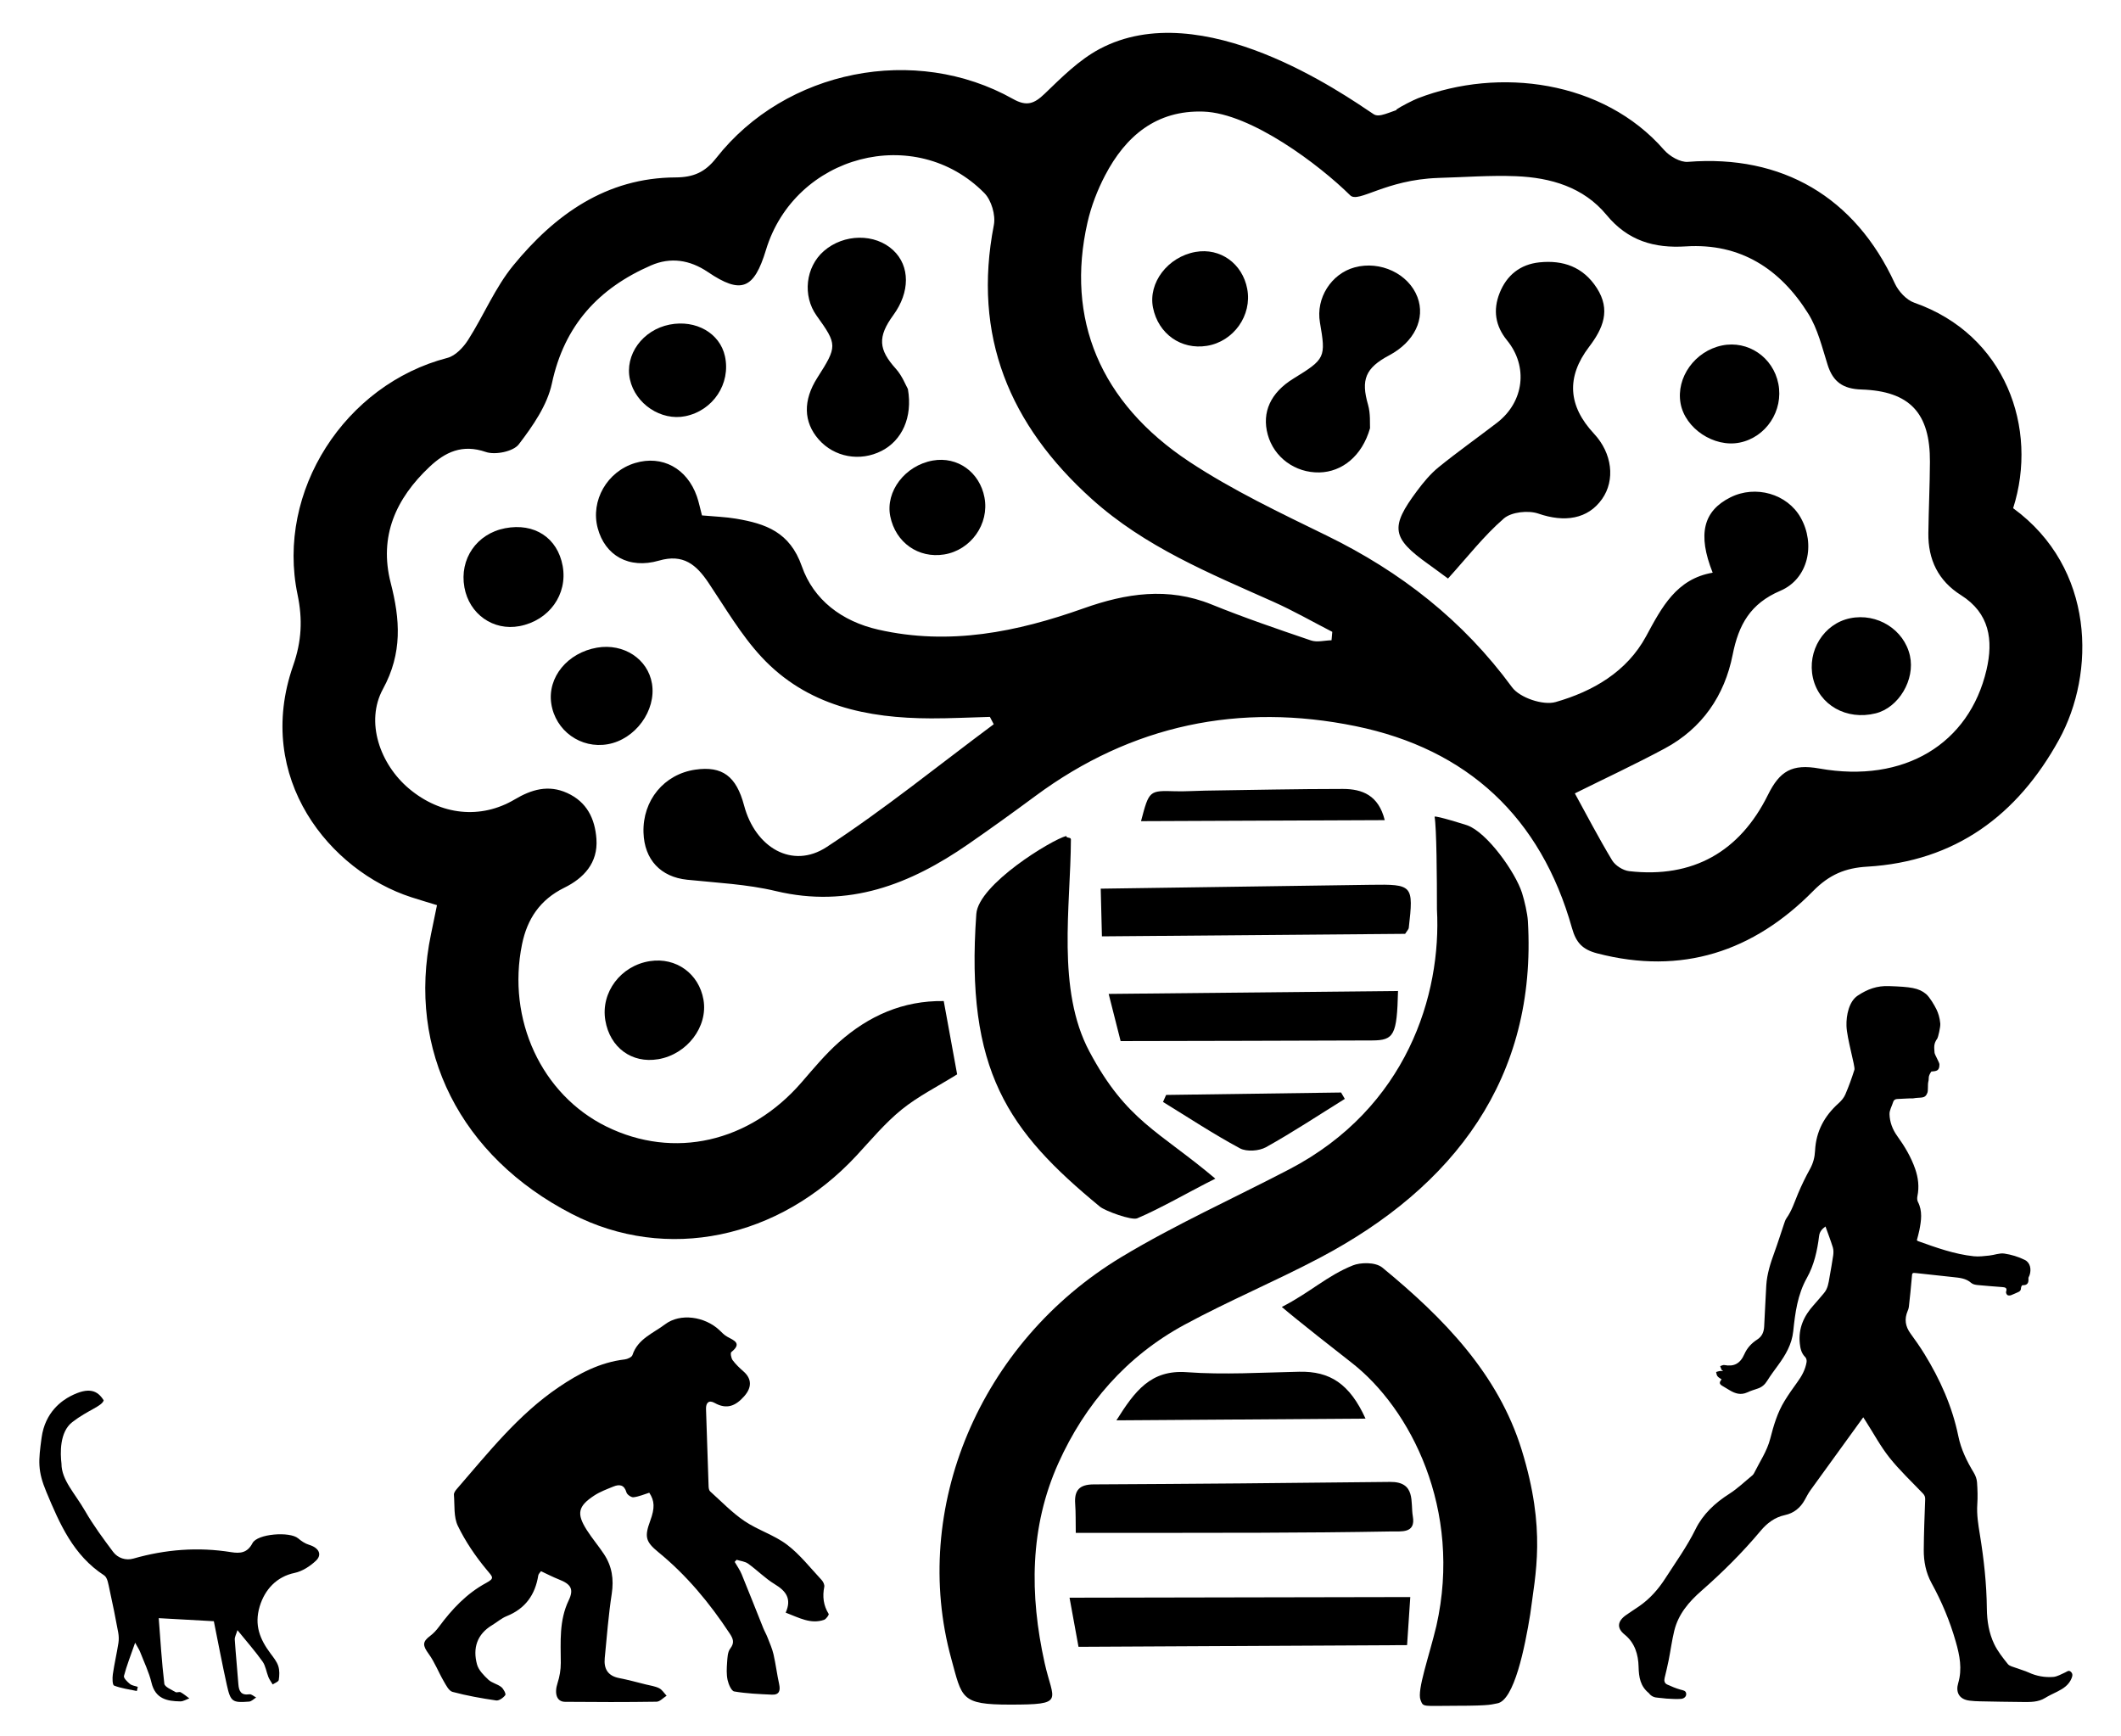 <?xml version="1.0" encoding="UTF-8"?><svg id="Layer_1" xmlns="http://www.w3.org/2000/svg" viewBox="0 0 1024.31 838.48"><path d="M339.01,248.9c-.94-3.55-1.5-6.45-2.46-9.2-4.77-13.59-16.77-20.03-29.82-16.12-13.52,4.06-21.63,18.17-18.07,31.47,3.53,13.18,15.02,19.88,29.6,15.66,11.73-3.4,18.02,1.97,23.89,10.7,8.19,12.19,15.69,25.15,25.6,35.82,21.93,23.61,51.08,29.6,81.94,29.67,9.46,.02,18.91-.47,28.37-.72,.62,1.18,1.23,2.37,1.85,3.55-26.81,19.93-52.82,41.09-80.73,59.32-16.54,10.8-34.42,.27-39.83-20.08-3.77-14.19-10.55-19.18-23.52-17.32-15.11,2.17-25.55,14.83-25.06,30.4,.41,13.13,8.36,21.44,21.05,22.76,14.34,1.49,28.93,2.15,42.87,5.48,35.14,8.4,64.86-3.24,92.89-22.64,10.94-7.57,21.75-15.35,32.45-23.27,46.53-34.44,98.69-45.19,154.7-33.72,53.95,11.05,89.4,44.01,104.45,97.53,1.97,7.01,5.08,10.34,12.17,12.18,40.88,10.64,75.5-.88,104.33-30.15,7.78-7.9,15.56-11.1,25.95-11.71,42.69-2.48,72.73-24.94,92.75-61.34,17.67-32.12,17.5-82.8-22.16-111.77,12.36-38.62-3.74-83.85-47.73-99.22-3.82-1.33-7.67-5.52-9.42-9.34-19.17-41.67-54.41-62.29-99.91-58.68-3.73,.3-8.88-2.73-11.55-5.79-29.41-33.69-79.8-39.96-118.77-24.94-2.27,.88-8.35,3.96-10.52,5.49,5.51,11.75,15,21.88,20.21,33,12.59-.33,25.14-1.34,37.62-.83,16.74,.68,32.61,5.27,43.7,18.7,10.29,12.47,22.95,16.17,38.36,15.19,26.35-1.67,45.6,10.95,59.06,32.47,4.6,7.35,6.71,16.35,9.38,24.78,2.6,8.21,7.46,11.57,16.28,11.86,23.45,.76,33.24,11.43,33.11,34.94-.06,11.48-.61,22.95-.76,34.42-.16,12.78,4.75,23,15.77,29.95,13.81,8.71,15.66,21.71,12.31,36.08-8.35,35.75-39.77,54.92-80.71,47.63-13.24-2.36-19.14,1.22-24.85,12.76-13.55,27.34-36.14,40.34-67.04,36.8-2.96-.34-6.69-2.72-8.22-5.26-6.63-11.02-12.58-22.45-17.98-32.29,14.23-7.07,29.04-13.97,43.41-21.68,18.08-9.71,28.9-25.54,32.8-45.26,2.87-14.51,8.52-24.71,23.04-30.9,13.52-5.77,17.04-22.5,9.81-35.32-6.47-11.48-21.77-15.89-33.95-9.78-13.06,6.55-15.97,17.76-8.55,36.37-17.5,3-24.58,16.68-32.14,30.67-9.31,17.24-25.81,26.68-43.73,31.8-6.04,1.72-17.31-2.09-21.03-7.16-23.62-32.22-53.72-55.73-89.35-73.15-22.6-11.05-45.56-21.92-66.47-35.73-43.29-28.6-59.76-69.12-49.22-115.5,1.78-7.85,4.78-15.64,8.51-22.78,9.94-19.04,24.83-31.59,47.51-30.81,22.99,.79,56,25.74,70.86,40.43,3.98,3.93,16.93-7.52,42.47-8.39,16.78-.57-10.85-35.66-15.98-34.13-7.99,2.38-12.38,5.2-15.2,3.32-14.42-9.61-82.88-57.85-132.39-31.43-9.87,5.27-18.26,13.7-26.46,21.59-5.07,4.88-8.7,6.21-15.26,2.52-47.28-26.57-109.83-14.16-143.34,28.51-5.38,6.85-10.96,9.33-19.67,9.37-33.47,.15-58.25,17.97-78.36,42.51-8.79,10.73-14.25,24.14-21.8,35.96-2.31,3.61-6.12,7.67-9.98,8.67-49.49,12.8-82.83,64.37-72.4,114.24,2.53,12.1,1.99,22.61-2.12,34.36-19.05,54.47,17.98,99.19,57.02,111.83,3.85,1.25,7.73,2.39,12.45,3.84-1.01,4.9-1.94,9.48-2.9,14.06-11.7,55.98,14.2,107.35,68.13,135.1,45.5,23.41,99.94,12.17,137.42-28.28,7.04-7.6,13.76-15.69,21.76-22.17,7.93-6.42,17.29-11.09,26.79-17l-6.47-35.4c-19.75-.28-36.26,7.18-50.52,19.78-6.62,5.86-12.34,12.79-18.16,19.5-25.13,29-61.69,37.33-94.23,21.32-31.31-15.41-48.19-51.71-40.74-88.05,2.5-12.18,8.64-21.48,20.4-27.27,9.3-4.57,16.36-11.92,15.52-23.56-.71-9.8-4.59-17.86-14.15-22.2-9.08-4.12-17.27-1.66-25.28,3.1-16.42,9.75-35.73,7.73-51.1-5.21-13.99-11.78-21.22-32.23-12.57-48.08,9.5-17.4,8.28-33.66,3.75-51.25-5.8-22.54,2.54-40.75,18.7-56,7.59-7.17,15.84-11.15,27.24-7.22,4.53,1.56,13.25-.22,15.89-3.66,6.76-8.83,13.77-18.89,16.02-29.45,5.98-28.07,22.59-45.98,47.86-56.98,9.43-4.1,18.72-2.72,27.46,3.19,16.05,10.86,22.27,8.39,28.05-10.64,13.95-45.96,72.14-61.33,105.49-27.47,3.38,3.43,5.5,10.64,4.58,15.39-10.43,53.65,7.58,96.6,47.31,132.36,25.64,23.08,56.8,35.82,87.59,49.56,9.74,4.34,19.03,9.68,28.53,14.56-.12,1.35-.24,2.7-.36,4.06-3.33,.08-6.97,1.1-9.93,.09-16.12-5.48-32.26-10.99-48.04-17.39-21.03-8.53-41.37-5.36-61.74,1.88-32.21,11.44-64.85,18.08-99.13,10.3-17.72-4.02-31.32-14.43-36.97-30.6-5.8-16.59-17.5-20.57-31.76-22.99-5.1-.86-10.31-1.02-16.46-1.58Z"/><path d="M699.28,279.38c9.49-10.48,17.39-20.69,26.96-28.99,3.66-3.18,11.83-4.05,16.71-2.37,12.65,4.37,23.89,2.67,30.73-7.03,6.49-9.2,4.9-22.15-3.87-31.55-12.55-13.45-13.5-27.32-2.39-41.94,6.77-8.91,10.58-17.78,3.74-28.41-6.6-10.25-16.33-13.59-27.75-12.4-9.16,.96-15.74,6.12-19.19,14.81-3.29,8.29-2.06,15.93,3.6,22.87,10.29,12.6,8.23,29.71-4.86,39.78-9.37,7.2-19.04,14.03-28.21,21.47-3.97,3.22-7.35,7.33-10.43,11.46-13.08,17.52-12.2,22.73,5.42,35.3,3.6,2.57,7.14,5.23,9.55,6.99Z"/><path d="M438.45,187.84c-.99-1.71-2.73-6.35-5.82-9.78-8.36-9.28-8.91-15.35-1.2-25.91,8.1-11.1,8.1-23.63-.02-31.27-8.77-8.26-23.88-8.09-33.56,.36-8.83,7.72-10.37,21.59-3.47,31.21,10.04,13.99,10.05,14.76,.33,29.98-6.95,10.89-6.73,21.32,.63,29.74,7.52,8.61,20,10.89,30.42,5.56,9.7-4.96,15.12-16.06,12.69-29.9Z"/><path d="M224.27,283.6c2.35,12.99,13.97,21.16,26.66,18.74,14.28-2.73,23.29-15.31,20.81-29.03-2.47-13.62-13.66-20.96-27.82-18.23-13.7,2.64-22.12,14.86-19.64,28.52Z"/><path d="M288.34,312.74c-14.29,2.46-24.01,14.33-22.11,27.01,1.97,13.13,14.27,21.96,27.34,19.62,13.29-2.38,23.42-16.28,21.3-29.22-1.96-11.94-13.66-19.62-26.53-17.41Z"/><path d="M317.84,511.49c13.97-2.35,24.15-15.7,21.9-28.71-2.19-12.63-13.21-20.6-25.84-18.67-14.1,2.15-23.85,15.1-21.56,28.64,2.22,13.12,12.78,20.88,25.5,18.73Z"/><path d="M875.55,327.39c2.98,13.1,16.21,20.57,30.27,17.08,11.12-2.76,19.14-16.23,16.56-27.82-2.81-12.63-15.85-20.8-28.9-18.1-12.72,2.63-20.89,15.78-17.93,28.84Z"/><path d="M858.83,185.3c-2.53-12.82-14.68-21.06-27.22-18.47-13.06,2.7-22.21,15.45-20.01,27.89,2.15,12.17,16.15,21.49,28.53,19.01,12.79-2.57,21.26-15.44,18.7-28.42Z"/><path d="M475.45,240.26c-2.33-12.3-13.05-19.97-24.96-17.87-13.4,2.37-22.97,14.91-20.55,26.93,2.55,12.64,13.56,20.43,26.04,18.42,12.91-2.08,21.88-14.74,19.46-27.49Z"/><path d="M323.41,156.74c-13.08,2.56-21.82,14.62-19.19,26.49,2.62,11.86,15.06,20.11,26.73,17.75,13.44-2.72,22.04-15.71,19.16-28.94-2.43-11.15-14.01-17.78-26.69-15.3Z"/><path d="M602.34,139.52c-2.33-12.3-13.05-19.97-24.96-17.87-13.4,2.37-22.97,14.91-20.55,26.93,2.55,12.64,13.56,20.43,26.04,18.42,12.91-2.08,21.88-14.74,19.46-27.49Z"/><path d="M661.64,206.75c-.14-1.97,.31-6.9-.97-11.34-3.47-12-1.32-17.7,10.23-23.83,12.13-6.45,17.6-17.73,13.63-28.14-4.29-11.26-17.95-17.71-30.35-14.32-11.32,3.09-18.76,14.89-16.74,26.57,2.93,16.97,2.6,17.66-12.79,27.12-11.01,6.76-15.36,16.24-12.42,27.03,3.01,11.03,13.24,18.53,24.94,18.29,10.89-.23,20.62-7.85,24.47-21.36Z"/><path d="M379.44,778.71c3.02-6.74,.1-10.45-5.28-13.71-4.6-2.79-8.46-6.78-12.87-9.93-1.52-1.09-3.68-1.27-5.55-1.86-.31,.34-.62,.67-.93,1.01,1.13,1.97,2.49,3.84,3.35,5.93,3.56,8.64,6.95,17.35,10.44,26.02,.63,1.57,1.5,3.04,2.1,4.61,1.04,2.68,2.23,5.34,2.87,8.12,1.08,4.73,1.66,9.57,2.7,14.3,.69,3.16,.1,5.29-3.49,5.13-6.09-.28-12.22-.52-18.2-1.55-1.38-.24-2.75-3.48-3.2-5.54-.58-2.69-.44-5.6-.24-8.38,.17-2.32,.23-5.1,1.51-6.77,2.19-2.84,1.43-4.75-.24-7.28-9.67-14.68-20.75-28.09-34.43-39.26-6.27-5.11-6.78-7.5-3.95-15.2,2.26-6.16,2.14-9.59-.47-13.53-2.53,.78-5.02,1.89-7.62,2.19-1.07,.12-3.08-1.26-3.39-2.33-1.07-3.71-3.35-4.05-6.3-2.85-3.16,1.29-6.43,2.49-9.26,4.34-7.88,5.16-8.63,8.78-3.61,16.66,2.56,4.02,5.68,7.67,8.31,11.65,3.86,5.82,4.82,12.11,3.75,19.13-1.58,10.3-2.38,20.72-3.39,31.11-.49,5.11,1.5,8.54,6.94,9.6,4.36,.85,8.66,2.03,12.97,3.1,2.16,.53,4.45,.83,6.39,1.81,1.44,.73,2.4,2.38,3.58,3.62-1.62,1.01-3.23,2.86-4.86,2.89-14.74,.22-29.48,.19-44.22,.05-4.02-.04-5.23-4.01-3.58-9.08,1-3.07,1.57-6.43,1.56-9.66-.04-10.27-.87-20.48,3.82-30.26,2.63-5.48,1.03-7.84-4.78-10.12-2.83-1.11-5.54-2.53-8.61-3.96-.46,.69-1.18,1.31-1.3,2.02-1.49,9.38-6.26,16.08-15.27,19.69-2.5,1-4.63,2.91-6.98,4.32-7.39,4.43-9.46,11.16-7.34,18.99,.75,2.77,3.27,5.28,5.49,7.38,1.68,1.58,4.35,2.07,6.21,3.53,1.1,.86,2.38,3.33,1.96,3.9-.94,1.3-3.02,2.79-4.4,2.59-7.09-1.03-14.18-2.29-21.09-4.14-1.78-.48-3.14-3.25-4.28-5.21-2.51-4.32-4.31-9.12-7.23-13.13-2.95-4.06-3.14-5.84,.78-8.75,1.6-1.19,3-2.76,4.2-4.37,6.27-8.48,13.34-16.04,22.78-21.15,4.23-2.29,3.2-2.8,.21-6.4-5.37-6.46-10.22-13.6-13.88-21.14-2.09-4.31-1.49-9.97-1.9-15.04-.07-.87,.67-1.97,1.32-2.71,15.25-17.57,29.7-35.97,49.26-49.22,9.73-6.59,19.95-12.02,31.91-13.42,1.35-.16,3.4-1.09,3.73-2.12,2.56-7.82,10.07-10.53,15.7-14.8,7.43-5.64,19.28-3.73,26.16,2.67,1.24,1.16,2.43,2.49,3.89,3.28,3.37,1.84,7.26,3.2,1.99,7.43-.53,.43-.09,2.92,.64,3.91,1.5,2.04,3.42,3.82,5.33,5.51,4.02,3.57,3.91,7.74,.31,11.84-4.15,4.73-8.44,6.61-14.37,3.28-2.73-1.53-4.22-.08-4.13,2.93,.4,12.47,.8,24.94,1.25,37.41,.03,.82,.21,1.9,.74,2.38,5.43,4.88,10.55,10.24,16.54,14.3,6.48,4.39,14.38,6.75,20.58,11.44,6.29,4.76,11.29,11.25,16.75,17.08,.76,.81,1.45,2.3,1.25,3.28-.94,4.69-.41,8.98,2.13,13.1,.23,.38-1.23,2.49-2.23,2.83-6.45,2.21-11.98-.97-18.55-3.48Z"/><path d="M103.3,782.87c-8.18-.46-17.16-.96-26.64-1.48,.81,10.45,1.43,21.09,2.7,31.66,.19,1.56,3.43,2.84,5.39,4.03,.62,.38,1.84-.27,2.49,.09,1.49,.81,2.8,1.95,4.19,2.96-1.45,.51-2.91,1.47-4.35,1.45-6.45-.08-12.06-1.25-13.92-9.03-1.22-5.11-3.59-9.94-5.5-14.88-.4-1.02-1.04-1.95-2.4-4.43-2.17,6.24-4.09,11.07-5.4,16.06-.26,.99,1.62,2.83,2.87,3.85,.99,.81,2.52,.96,3.81,1.41l-.45,2.01c-3.7-.79-7.52-1.27-11-2.62-.81-.31-.87-3.62-.6-5.45,.73-5.07,1.91-10.07,2.7-15.13,.26-1.69,.2-3.42-.11-5.1-1.29-6.95-2.66-13.89-4.2-20.79-.53-2.37-.94-5.69-2.58-6.75-14.88-9.65-21.47-24.86-27.9-40.26-4.34-10.39-3.82-15.02-2.32-26.2,1.69-12.5,9.96-18.02,13.98-20.1,9.03-4.66,13.11-2.62,16.02,2.04-.87,2.91-7.58,4.66-15.15,10.49-6.24,4.8-5.83,15.15-5.24,20.1,0,7.87,6.5,14.31,11.42,22.86,3.97,6.89,8.75,13.34,13.52,19.72,2.25,3.01,6.13,4.29,9.75,3.25,15.55-4.46,31.29-5.68,47.28-3.11,4.25,.68,7.79,.44,10.28-4.36,2.35-4.54,17.98-5.72,22.03-2.32,1.59,1.34,3.31,2.52,5.3,3.13,4.99,1.52,6.29,4.88,3.3,7.69-2.82,2.65-6.57,5.1-10.28,5.88-8.65,1.8-14.39,7.96-16.87,16.18-2.72,9.05,.12,15.87,5.19,22.68,1.43,1.92,3.04,3.88,3.77,6.09,.68,2.08,.59,4.55,.24,6.76-.13,.85-1.9,1.44-2.92,2.15-.7-1.18-1.56-2.3-2.07-3.55-1.01-2.49-1.34-5.41-2.84-7.52-3.53-4.96-7.57-9.54-12.12-15.15-.6,2.02-1.37,3.31-1.29,4.54,.47,7.17,1.21,14.32,1.73,21.48,.25,3.43,1.28,5.57,5.35,4.95,.98-.15,2.16,1,3.24,1.55-1.13,.69-2.22,1.89-3.4,1.98-8.08,.64-8.95,.09-10.76-8.04-2.24-10.11-4.15-20.28-6.27-30.77Z"/><path d="M899.83,684.4c-8.58,11.84-17.07,23.52-25.51,35.24-1.02,1.42-1.83,2.99-2.67,4.53-2.14,3.92-5.32,6.53-9.69,7.46-4.9,1.05-8.63,3.93-11.7,7.6-8.75,10.45-18.37,20.01-28.6,28.98-6.05,5.3-11.15,11.26-13.1,19.28-1.13,4.65-1.75,9.42-2.68,14.11-.58,2.92-1.29,5.81-1.98,8.71-.33,1.37-.02,2.54,1.23,3.12,2.1,.96,4.25,1.87,6.46,2.48,1.25,.34,2.58,.45,2.73,1.92,.16,1.57-1.23,2.43-2.43,2.53-2.34,.2-4.73-.01-7.09-.13-1.34-.07-2.66-.35-4-.41-1.79-.09-3.31-.64-4.42-2.12-.04-.05-.07-.1-.11-.13-4.09-3.32-4.82-7.62-4.94-12.74-.14-5.78-1.74-11.5-6.77-15.54-3.85-3.09-3.49-6.43,.75-9.41,2.01-1.41,4.08-2.73,6.11-4.12,5.25-3.59,9.38-8.24,12.81-13.57,5.03-7.81,10.46-15.34,14.6-23.74,3.59-7.29,9.38-12.68,16.27-17.07,4.01-2.55,7.49-5.93,11.2-8.96,.35-.29,.63-.71,.84-1.12,2.71-5.47,6.21-10.51,7.77-16.58,1.62-6.32,3.47-12.65,6.95-18.28,1.9-3.08,3.98-6.06,6.12-8.99,2.17-2.97,3.91-6.12,4.49-9.77,.12-.74-.13-1.82-.63-2.32-1.89-1.87-2.4-4.16-2.66-6.67-.74-7.29,1.97-13.26,6.75-18.52,1.69-1.86,3.28-3.82,4.92-5.73,1.89-2.2,2.23-4.96,2.69-7.66,.6-3.51,1.28-7,1.77-10.52,.18-1.28,.2-2.71-.17-3.92-1.05-3.39-2.34-6.7-3.56-10.1-1.45,1.14-2.79,2.29-3.07,4.58-.87,7.05-2.41,14.06-5.89,20.25-4.54,8.08-5.67,16.89-6.6,25.76-.67,6.36-3.71,11.47-7.32,16.42-1.79,2.46-3.63,4.9-5.23,7.48-1.14,1.84-2.56,3.12-4.61,3.79-1.72,.56-3.45,1.12-5.09,1.87-3.07,1.4-5.79,.56-8.45-1.05-1.14-.69-2.28-1.4-3.44-2.06-1.58-.89-1.74-1.73-.45-3.17-.69-.51-1.51-.92-2.02-1.57-.41-.51-.44-1.32-.64-2,.62-.18,1.23-.43,1.87-.51,.42-.05,.87,.13,1.57-.1-.26-.14-.66-.21-.77-.43-.3-.57-.48-1.2-.7-1.81,.66-.19,1.37-.65,1.98-.53,4.51,.85,7.62-.5,9.72-5.3,1.3-2.97,3.51-5.3,6.19-7.02,2.41-1.54,3.21-3.75,3.35-6.33,.37-6.6,.62-13.21,1.02-19.82,.34-5.6,2.08-10.87,3.98-16.1,1.62-4.44,3.02-8.95,4.54-13.43,.34-.99,.64-2.05,1.23-2.89,2.58-3.63,3.88-7.82,5.57-11.86,1.71-4.09,3.67-8.08,5.81-11.96,1.54-2.8,2.28-5.66,2.43-8.83,.45-9.25,4.5-16.75,11.37-22.88,1.3-1.16,2.55-2.63,3.23-4.21,1.68-3.91,3.13-7.92,4.41-11.98,.47-1.49-3.66-15.21-3.84-21.15-.16-5.14,1.22-11.85,5.43-14.63,4.76-3.15,9.28-4.8,15.05-4.6,10.45,.36,14.4,.88,17.92,3.81,1.74,1.44,4.09,5.44,5.07,7.47,.76,1.59,1.57,3.81,1.83,6.79,.15,1.73-1.1,6.79-1.41,7.21-1.88,2.57-1.55,4.23-1.36,6.9,.07,.93,2.35,4.67,2.36,5.6,.03,3.18-1.38,3.27-3.93,3.49-1.8,2.7-.94,3.03-1.46,5.02-.31,1.16,.01,4.08-.42,5.22-1.18,3.14-3.13,1.99-7,2.72-1.36-.1-4.81,.21-6.69,.25-1.34,.03-2.43,.09-2.88,1.59-.59,1.93-1.78,3.86-1.73,5.76,.1,3.81,1.45,7.4,3.71,10.54,3.58,4.95,6.69,10.16,8.7,15.95,1.48,4.27,1.99,8.63,1.07,13.12-.18,.87-.17,1.97,.22,2.72,2.33,4.49,1.62,9.1,.72,13.73-.31,1.6-.79,3.17-1.21,4.81,.17,.15,.32,.36,.52,.43,8.8,3.14,17.6,6.34,26.97,7.33,2.46,.26,5-.09,7.49-.34,2.44-.25,4.93-1.3,7.25-.96,3.4,.5,6.85,1.55,9.92,3.08,2.64,1.31,3.25,4.6,2.25,7.44-.17,.49-.57,1-.52,1.47,.19,2.16-.49,3.39-2.89,3.29-.23,0-.7,.86-.7,1.31,.02,1.14-.52,1.7-1.5,2.08-1.13,.44-2.2,1.05-3.34,1.44-.53,.18-1.34,.2-1.74-.09-.41-.29-.78-1.18-.62-1.61,.67-1.91-.49-2.12-1.85-2.23-3.96-.32-7.93-.58-11.88-.98-1.07-.11-2.34-.34-3.09-1.01-2.57-2.28-5.69-2.5-8.83-2.84-5.81-.62-11.62-1.26-17.44-1.89-2.38-.26-2.25-.25-2.45,2.21-.38,4.71-.91,9.42-1.42,14.12-.07,.68-.34,1.36-.61,2-1.62,3.85-1.09,7.36,1.36,10.74,2.34,3.22,4.64,6.47,6.72,9.86,7.62,12.37,13.5,25.48,16.43,39.8,1.31,6.38,4.12,12.12,7.48,17.66,.82,1.35,1.43,3.02,1.54,4.58,.26,3.54,.37,7.13,.13,10.67-.33,4.91,.45,9.7,1.23,14.48,1.95,11.91,3.27,23.86,3.39,35.95,.06,5.87,1.01,11.74,3.55,17.05,1.67,3.48,4.16,6.6,6.59,9.64,.8,1.01,2.53,1.32,3.88,1.84,2.06,.79,4.23,1.34,6.23,2.26,3.76,1.73,7.74,2.41,11.77,2.12,1.98-.14,3.91-1.35,5.82-2.18,.89-.39,1.67-1.26,2.68-.35,1.03,.93,.9,1.91,.4,3.16-1.31,3.25-3.95,4.97-6.87,6.44-1.97,.99-4,1.89-5.87,3.05-3.45,2.14-7.26,2-11.05,1.97-6.84-.05-13.68-.18-20.51-.32-1.69-.03-3.39-.12-5.06-.34-5.23-.68-6.6-4.35-5.42-8.36,2.06-6.97,.75-13.44-1.16-20.12-2.82-9.89-6.75-19.28-11.69-28.27-2.74-4.99-3.8-10.45-3.76-16.06,.06-8.14,.38-16.27,.68-24.41,.05-1.25-.34-2.03-1.17-2.9-5.42-5.66-11.17-11.07-16.04-17.17-4.31-5.41-7.62-11.62-11.38-17.48-.38-.59-.76-1.17-1.31-2.04Z"/><path d="M708.58,398.54c9.57,3.38,23.28,22.64,26.47,32.66,1.21,3.82,2.61,9.96,2.82,13.51,4.49,75.86-35.67,128.47-100.43,162.65-21.48,11.34-44.03,20.77-65.38,32.33-28.04,15.18-48.09,38.34-60.91,66.81-13.94,30.97-13.95,63.63-6.66,96.51,4.09,18.47,10.35,20.14-16.78,20.13-23.84,0-23.07-3.1-28.3-22.14-19.86-72.29,13.51-152.64,82.21-194.02,26.01-15.67,53.99-28.24,81.01-42.33,56.85-29.65,73.57-84.45,71.32-125.56,0-15.2-.16-39.12-1.14-44.73,.79-.56,14.87,3.86,15.78,4.18Z"/><path d="M619.04,631.11c13.68-6.98,21.77-15.04,34.35-20.08,3.38-1.36,10.72-1.79,14.27,1.13,29.59,24.34,55.88,51.27,67.23,88.01,11.92,38.61,6.61,59.77,4.1,79.42-2.51,15.47-7.7,41.87-16.08,42.98-2.57,.34-1.69,1.13-19.71,1.13-16.33,0-15.77,.84-17.18-2.82-1.78-4.64,4.17-21.11,7.68-35.82,12.62-56.15-12.53-104.96-41.07-127.11-6.4-4.97-26.22-20.51-33.6-26.84Z"/><path d="M586.94,569.16c-12.17,6.04-26.19,14.27-37.73,19.15-2.67,1.13-15.47-3.53-18.02-5.63-44.22-36.4-65.13-65.51-59.69-141.34,1.03-14.33,36.42-35.85,43.43-37.65,0,1.17,2.26,.47,2.25,1.65-.12,32.37-7.03,72.5,8.94,102.45,17.93,33.63,33.58,38.37,60.82,61.38Z"/><path d="M519.54,740.2c30.09-.01,59.61,.04,89.13-.06,21.07-.07,42.15-.24,63.22-.62,4.81-.09,11.9,1.07,10.42-7.28-1.2-6.76,1.62-16.79-11.03-16.64-47.71,.55-95.42,.96-143.13,1.2-6.81,.03-9.38,2.79-8.91,9.34,.32,4.34,.2,8.71,.29,14.06Z"/><path d="M679.53,794.42c.56-8.42,.97-14.63,1.55-23.22-54.71,.1-108.98,.21-164.56,.31l4.33,23.72c51.93-.27,104.82-.54,158.69-.82Z"/><path d="M531.58,429.14c.2,7.86,.38,15,.58,23.02,49.81-.41,98.44-.82,146.43-1.22,1.03-1.63,1.69-2.22,1.76-2.88,2.37-20.67,1.94-21.11-18.42-20.8-42.83,.64-85.65,1.23-130.35,1.87Z"/><path d="M535.42,479.96c2.34,9.25,4.12,16.27,5.77,22.77,41.09-.09,81.28-.14,121.46-.31,10.62-.04,11.99-2.61,12.51-23.88-45.9,.46-91.74,.93-139.74,1.41Z"/><path d="M659.47,685.04c-7.72-16.9-17.2-22.95-32.06-22.64-18.1,.37-36.3,1.54-54.3,.22-17.33-1.26-25.03,9.05-33.95,23.25,40.98-.28,80.15-.55,120.31-.83Z"/><path d="M551.04,396.53c39.71-.17,78.31-.33,117.7-.49-2.98-12.06-10.91-15.07-20.24-15.07-22.15,0-44.31,.5-66.46,.82-4.8,.07-9.61,.44-14.41,.3-12.66-.37-12.66-.45-16.59,14.45Z"/><path d="M647.65,527.56c-28.16,.39-56.33,.78-84.49,1.17-.5,1.13-1,2.26-1.5,3.39,12.32,7.56,24.41,15.54,37.12,22.38,3.27,1.76,9.28,1.33,12.65-.55,12.98-7.23,25.4-15.46,38.03-23.31-.6-1.03-1.21-2.05-1.81-3.08Z"/></svg>